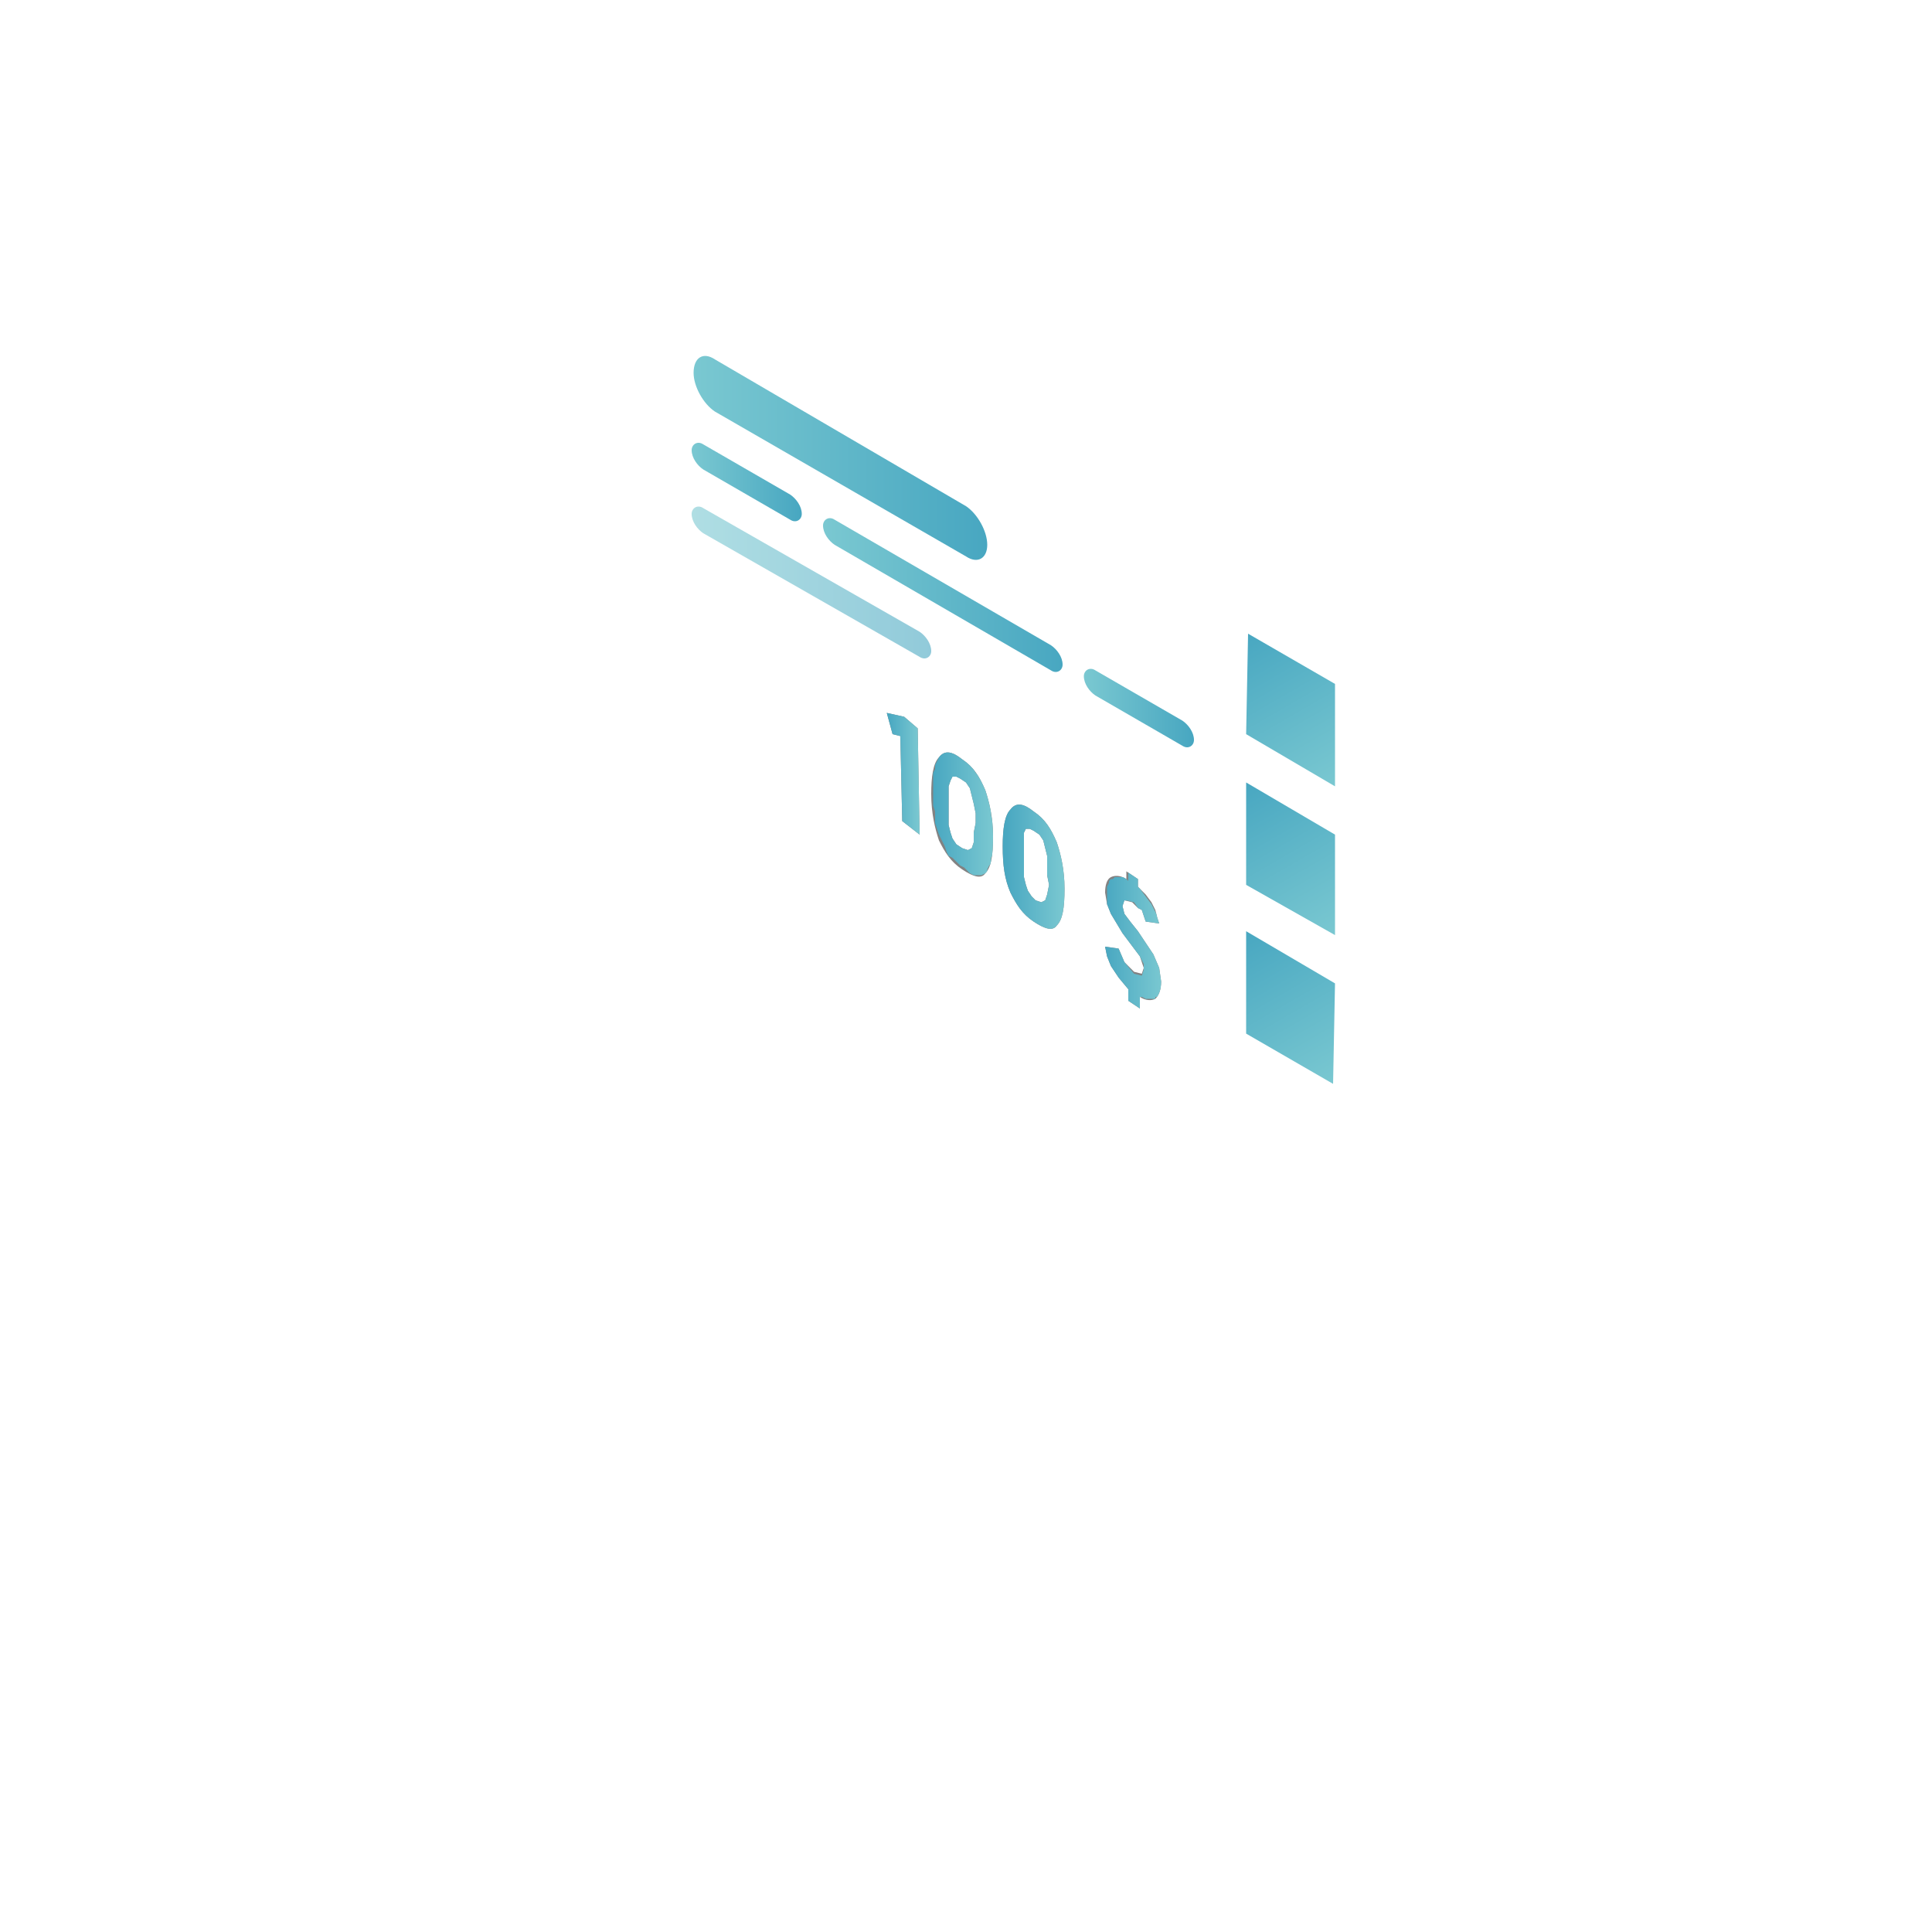 <?xml version="1.0" encoding="utf-8"?>
<!-- Generator: Adobe Illustrator 23.0.1, SVG Export Plug-In . SVG Version: 6.00 Build 0)  -->
<svg version="1.1" id="Layer_1" xmlns="http://www.w3.org/2000/svg" xmlns:xlink="http://www.w3.org/1999/xlink" x="0px" y="0px"
	 viewBox="0 0 100 100" style="enable-background:new 0 0 100 100;" xml:space="preserve">
<g id="left_6_">
	<g>
		
			<linearGradient id="SVGID_1_" gradientUnits="userSpaceOnUse" x1="-620.402" y1="67.178" x2="-624.936" y2="59.324" gradientTransform="matrix(-1 0 0 -1 -555.841 100)">
			<stop  offset="0" style="stop-color:#48A7C1"/>
			<stop  offset="1" style="stop-color:#7AC8D1"/>
		</linearGradient>
		<polygon style="fill:url(#SVGID_1_);" points="64.6,32.8 64.5,38 69.1,40.7 69.1,35.4 		"/>
	</g>
	<g style="opacity:0.6;">
		
			<linearGradient id="SVGID_2_" gradientUnits="userSpaceOnUse" x1="-604.005" y1="69.85" x2="-591.659" y2="69.85" gradientTransform="matrix(-1 0 0 -1 -555.841 100)">
			<stop  offset="0" style="stop-color:#48A7C1"/>
			<stop  offset="1" style="stop-color:#7AC8D1"/>
		</linearGradient>
		<path style="fill:url(#SVGID_2_);" d="M36.4,26.3c-0.3-0.2-0.6,0-0.6,0.3c0,0.4,0.3,0.8,0.6,1L47.6,34c0.3,0.2,0.6,0,0.6-0.3
			c0-0.4-0.3-0.8-0.6-1L36.4,26.3z"/>
	</g>
	<g>
		
			<linearGradient id="SVGID_3_" gradientUnits="userSpaceOnUse" x1="-617.572" y1="63.35" x2="-611.965" y2="63.35" gradientTransform="matrix(-1 0 0 -1 -555.841 100)">
			<stop  offset="0" style="stop-color:#48A7C1"/>
			<stop  offset="1" style="stop-color:#7AC8D1"/>
		</linearGradient>
		<path style="fill:url(#SVGID_3_);" d="M56.7,34.7c-0.3-0.2-0.6,0-0.6,0.3c0,0.4,0.3,0.8,0.6,1l4.5,2.6c0.3,0.2,0.6,0,0.6-0.3
			c0-0.4-0.3-0.8-0.6-1L56.7,34.7z"/>
	</g>
	<g>
		
			<linearGradient id="SVGID_4_" gradientUnits="userSpaceOnUse" x1="-610.841" y1="69.2" x2="-598.497" y2="69.2" gradientTransform="matrix(-1 0 0 -1 -555.841 100)">
			<stop  offset="0" style="stop-color:#48A7C1"/>
			<stop  offset="1" style="stop-color:#7AC8D1"/>
		</linearGradient>
		<path style="fill:url(#SVGID_4_);" d="M43.2,26.9c-0.3-0.2-0.6,0-0.6,0.3c0,0.4,0.3,0.8,0.6,1l11.2,6.5c0.3,0.2,0.6,0,0.6-0.3
			c0-0.4-0.3-0.8-0.6-1L43.2,26.9z"/>
	</g>
	<g>
		
			<linearGradient id="SVGID_5_" gradientUnits="userSpaceOnUse" x1="-606.89" y1="76.299" x2="-591.659" y2="76.299" gradientTransform="matrix(-1 0 0 -1 -555.841 100)">
			<stop  offset="0" style="stop-color:#48A7C1"/>
			<stop  offset="1" style="stop-color:#7AC8D1"/>
		</linearGradient>
		<path style="fill:url(#SVGID_5_);" d="M37,18.6c-0.6-0.4-1.1-0.1-1.1,0.7c0,0.7,0.5,1.6,1.1,2l13,7.5c0.6,0.4,1.1,0.1,1.1-0.6
			s-0.5-1.6-1.1-2L37,18.6z"/>
	</g>
	<g>
		
			<linearGradient id="SVGID_6_" gradientUnits="userSpaceOnUse" x1="-597.264" y1="75.05" x2="-591.659" y2="75.05" gradientTransform="matrix(-1 0 0 -1 -555.841 100)">
			<stop  offset="0" style="stop-color:#48A7C1"/>
			<stop  offset="1" style="stop-color:#7AC8D1"/>
		</linearGradient>
		<path style="fill:url(#SVGID_6_);" d="M36.4,23c-0.3-0.2-0.6,0-0.6,0.3c0,0.4,0.3,0.8,0.6,1l4.5,2.6c0.3,0.2,0.6,0,0.6-0.3
			c0-0.4-0.3-0.8-0.6-1L36.4,23z"/>
	</g>
	<g>
		
			<linearGradient id="SVGID_7_" gradientUnits="userSpaceOnUse" x1="-620.357" y1="51.756" x2="-624.893" y2="43.9" gradientTransform="matrix(-1 0 0 -1 -555.841 100)">
			<stop  offset="0" style="stop-color:#48A7C1"/>
			<stop  offset="1" style="stop-color:#7AC8D1"/>
		</linearGradient>
		<polygon style="fill:url(#SVGID_7_);" points="64.5,48.2 64.5,53.5 69,56.1 69.1,50.9 		"/>
	</g>
	<g>
		
			<linearGradient id="SVGID_8_" gradientUnits="userSpaceOnUse" x1="-620.356" y1="59.456" x2="-624.891" y2="51.602" gradientTransform="matrix(-1 0 0 -1 -555.841 100)">
			<stop  offset="0" style="stop-color:#48A7C1"/>
			<stop  offset="1" style="stop-color:#7AC8D1"/>
		</linearGradient>
		<polygon style="fill:url(#SVGID_8_);" points="64.5,40.5 64.5,45.8 69.1,48.4 69.1,43.2 		"/>
	</g>
	<g>
		<g>
			<polygon style="fill:#828282;" points="45.9,36.9 46.8,37.1 47.5,37.7 47.6,43.2 46.7,42.5 46.6,38.1 46.2,38 			"/>
			<g style="enable-background:new    ;">
				<g>
					<defs>
						<polygon id="SVGID_9_" points="45.9,36.9 46.8,37.1 47.5,37.7 47.6,43.2 46.7,42.5 46.6,38.1 46.2,38 						"/>
					</defs>
					<clipPath id="SVGID_10_">
						<use xlink:href="#SVGID_9_"  style="overflow:visible;"/>
					</clipPath>
					<g style="clip-path:url(#SVGID_10_);">
						<g>
							<g>
								
									<linearGradient id="SVGID_11_" gradientUnits="userSpaceOnUse" x1="45.946" y1="59.95" x2="47.554" y2="59.95" gradientTransform="matrix(1 0 0 -1 0 100)">
									<stop  offset="0" style="stop-color:#48A7C1"/>
									<stop  offset="1" style="stop-color:#7AC8D1"/>
								</linearGradient>
								<polyline id="SVGID_14_" style="fill:url(#SVGID_11_);" points="47.6,43.2 46.7,42.5 46.6,38.1 46.2,38 45.9,36.9 
									46.8,37.1 47.5,37.7 47.6,43.2 								"/>
							</g>
						</g>
					</g>
				</g>
			</g>
		</g>
		<g>
			<path style="fill:#828282;" d="M49.8,39.3c0.6,0.4,0.9,0.9,1.2,1.6c0.2,0.6,0.4,1.4,0.4,2.4s-0.1,1.6-0.4,1.9
				c-0.2,0.3-0.6,0.2-1.2-0.2s-0.9-0.9-1.2-1.5c-0.2-0.6-0.4-1.4-0.4-2.4c0-0.9,0.1-1.6,0.4-1.9C48.9,38.8,49.3,38.9,49.8,39.3z
				 M50.5,42.6v-0.5l-0.1-0.5l-0.1-0.4l-0.1-0.4L50,40.5l-0.3-0.2l-0.2-0.1h-0.2l-0.1,0.2l-0.1,0.3v0.4v0.5v0.6v0.5l0.1,0.4l0.1,0.3
				l0.2,0.3l0.3,0.2l0.3,0.1l0.2-0.1l0.1-0.3v-0.5L50.5,42.6"/>
			<g style="enable-background:new    ;">
				<g>
					<defs>
						<path id="SVGID_12_" d="M49.8,39.3c0.6,0.4,0.9,0.9,1.2,1.6c0.2,0.6,0.4,1.4,0.4,2.4s-0.1,1.6-0.4,1.9
							c-0.2,0.3-0.6,0.2-1.2-0.2s-0.9-0.9-1.2-1.5c-0.2-0.6-0.4-1.4-0.4-2.4c0-0.9,0.1-1.6,0.4-1.9C48.9,38.8,49.3,38.9,49.8,39.3z
							 M50.5,42.6v-0.5l-0.1-0.5l-0.1-0.4l-0.1-0.4L50,40.5l-0.3-0.2l-0.2-0.1h-0.2l-0.1,0.2l-0.1,0.3v0.4v0.5v0.6v0.5l0.1,0.4
							l0.1,0.3l0.2,0.3l0.3,0.2l0.3,0.1l0.2-0.1l0.1-0.3v-0.5L50.5,42.6"/>
					</defs>
					<clipPath id="SVGID_13_">
						<use xlink:href="#SVGID_12_"  style="overflow:visible;"/>
					</clipPath>
					<g style="clip-path:url(#SVGID_13_);">
						<g>
							<g>
								
									<linearGradient id="SVGID_15_" gradientUnits="userSpaceOnUse" x1="48.291" y1="57.9" x2="51.402" y2="57.9" gradientTransform="matrix(1 0 0 -1 0 100)">
									<stop  offset="0" style="stop-color:#48A7C1"/>
									<stop  offset="1" style="stop-color:#7AC8D1"/>
								</linearGradient>
								<polyline id="SVGID_19_" style="fill:url(#SVGID_15_);" points="51.4,43.6 51.4,43.9 51.4,44.2 51.3,44.4 51.3,44.7 
									51.2,44.8 51.1,45 51.1,45.1 51,45.2 50.8,45.3 50.7,45.3 50.6,45.3 50.4,45.3 50.2,45.2 50.1,45.1 49.9,44.9 49.7,44.8 
									49.5,44.6 49.3,44.4 49.1,44.3 49,44.1 48.9,43.8 48.8,43.6 48.7,43.4 48.6,43.2 48.5,42.9 48.4,42.6 48.4,42.3 48.4,42 
									48.3,41.7 48.3,41.3 48.3,41 48.3,40.6 48.3,40.3 48.3,40 48.4,39.8 48.4,39.6 48.5,39.4 48.6,39.2 48.6,39.1 48.7,39 
									48.9,38.9 49,38.9 49.1,38.9 49.3,39 49.4,39 49.6,39.1 49.8,39.3 50,39.4 50.2,39.6 50.4,39.8 50.5,40 50.7,40.2 
									50.8,40.4 50.9,40.6 51,40.8 51.1,41.1 51.2,41.4 51.2,41.6 51.3,41.9 51.3,42.2 51.4,42.6 51.4,42.9 51.4,43.2 51.4,43.6 
																	"/>
							</g>
						</g>
					</g>
				</g>
			</g>
		</g>
		<g>
			<path style="fill:#828282;" d="M53.5,42c0.6,0.4,0.9,0.9,1.2,1.6c0.2,0.6,0.4,1.4,0.4,2.4s-0.1,1.6-0.4,1.9
				c-0.2,0.3-0.6,0.2-1.2-0.2c-0.6-0.4-0.9-0.9-1.2-1.5c-0.3-0.7-0.4-1.4-0.4-2.4c0-0.9,0.1-1.6,0.4-1.9C52.6,41.5,53,41.6,53.5,42z
				 M54.2,45.3v-0.5v-0.5l-0.1-0.4L54,43.5l-0.2-0.3L53.5,43l-0.2-0.1h-0.2L53,43.1v0.3v0.4v0.5v0.6v0.5l0.1,0.4l0.1,0.3l0.2,0.3
				l0.2,0.2l0.3,0.1l0.2-0.1l0.1-0.3l0.1-0.5L54.2,45.3"/>
			<g style="enable-background:new    ;">
				<g>
					
						<linearGradient id="SVGID_16_" gradientUnits="userSpaceOnUse" x1="52.013" y1="55.14" x2="55.097" y2="55.14" gradientTransform="matrix(1 0 0 -1 0 100)">
						<stop  offset="0" style="stop-color:#48A7C1"/>
						<stop  offset="1" style="stop-color:#7AC8D1"/>
					</linearGradient>
					<path id="SVGID_22_" style="fill:url(#SVGID_16_);" d="M53.5,42c0.6,0.4,0.9,0.9,1.2,1.6c0.2,0.6,0.4,1.4,0.4,2.4
						s-0.1,1.6-0.4,1.9c-0.2,0.3-0.6,0.2-1.2-0.2c-0.6-0.4-0.9-0.9-1.2-1.5c-0.3-0.7-0.4-1.4-0.4-2.4c0-0.9,0.1-1.6,0.4-1.9
						C52.6,41.5,53,41.6,53.5,42z M54.2,45.3v-0.5v-0.5l-0.1-0.4L54,43.5l-0.2-0.3L53.5,43l-0.2-0.1h-0.2L53,43.1v0.3v0.4v0.5v0.6
						v0.5l0.1,0.4l0.1,0.3l0.2,0.3l0.2,0.2l0.3,0.1l0.2-0.1l0.1-0.3l0.1-0.5L54.2,45.3"/>
				</g>
				<g>
					<defs>
						<path id="SVGID_17_" d="M53.5,42c0.6,0.4,0.9,0.9,1.2,1.6c0.2,0.6,0.4,1.4,0.4,2.4s-0.1,1.6-0.4,1.9c-0.2,0.3-0.6,0.2-1.2-0.2
							c-0.6-0.4-0.9-0.9-1.2-1.5c-0.3-0.7-0.4-1.4-0.4-2.4c0-0.9,0.1-1.6,0.4-1.9C52.6,41.5,53,41.6,53.5,42z M54.2,45.3v-0.5v-0.5
							l-0.1-0.4L54,43.5l-0.2-0.3L53.5,43l-0.2-0.1h-0.2L53,43.1v0.3v0.4v0.5v0.6v0.5l0.1,0.4l0.1,0.3l0.2,0.3l0.2,0.2l0.3,0.1
							l0.2-0.1l0.1-0.3l0.1-0.5L54.2,45.3"/>
					</defs>
					<clipPath id="SVGID_18_">
						<use xlink:href="#SVGID_17_"  style="overflow:visible;"/>
					</clipPath>
				</g>
			</g>
		</g>
		<g>
			<path style="fill:#828282;" d="M59.7,49.4l0.3,0.7l0.1,0.7c0,0.4-0.1,0.7-0.3,0.9c-0.2,0.1-0.5,0.1-0.8-0.1v0.6l-0.6-0.4v-0.6
				l-0.5-0.6L57.5,50l-0.2-0.5L57.2,49l0.7,0.1l0.3,0.7l0.5,0.5l0.4,0.1l0.1-0.3l-0.1-0.3L59,49.5l-0.3-0.4l-0.3-0.4l-0.3-0.4
				l-0.3-0.5l-0.3-0.5l-0.2-0.5l-0.1-0.6c0-0.4,0.1-0.7,0.3-0.8s0.5-0.1,0.8,0.1v-0.4l0.6,0.4v0.4l0.4,0.4l0.3,0.4l0.2,0.4l0.1,0.4
				l0.1,0.3l-0.7-0.1l-0.1-0.3l-0.1-0.3L58.9,47l-0.3-0.3l-0.4-0.1l-0.1,0.3l0.1,0.4l0.3,0.4l0.4,0.5l0.4,0.6L59.7,49.4z"/>
			<g style="enable-background:new    ;">
				<g>
					<defs>
						<path id="SVGID_20_" d="M59.7,49.4l0.3,0.7l0.1,0.7c0,0.4-0.1,0.7-0.3,0.9c-0.2,0.1-0.5,0.1-0.8-0.1v0.6l-0.6-0.4v-0.6
							l-0.5-0.6L57.5,50l-0.2-0.5L57.2,49l0.7,0.1l0.3,0.7l0.5,0.5l0.4,0.1l0.1-0.3l-0.1-0.3L59,49.5l-0.3-0.4l-0.3-0.4l-0.3-0.4
							l-0.3-0.5l-0.3-0.5l-0.2-0.5l-0.1-0.6c0-0.4,0.1-0.7,0.3-0.8s0.5-0.1,0.8,0.1v-0.4l0.6,0.4v0.4l0.4,0.4l0.3,0.4l0.2,0.4
							l0.1,0.4l0.1,0.3l-0.7-0.1l-0.1-0.3l-0.1-0.3L58.9,47l-0.3-0.3l-0.4-0.1l-0.1,0.3l0.1,0.4l0.3,0.4l0.4,0.5l0.4,0.6L59.7,49.4z
							"/>
					</defs>
					<clipPath id="SVGID_21_">
						<use xlink:href="#SVGID_20_"  style="overflow:visible;"/>
					</clipPath>
					<g style="clip-path:url(#SVGID_21_);">
						<g>
							<g>
								
									<linearGradient id="SVGID_23_" gradientUnits="userSpaceOnUse" x1="57.161" y1="51.35" x2="60.131" y2="51.35" gradientTransform="matrix(1 0 0 -1 0 100)">
									<stop  offset="0" style="stop-color:#48A7C1"/>
									<stop  offset="1" style="stop-color:#7AC8D1"/>
								</linearGradient>
								<polyline id="SVGID_29_" style="fill:url(#SVGID_23_);" points="60.1,50.9 60.1,51.1 60.1,51.2 60.1,51.3 60,51.4 60,51.5 
									59.9,51.6 59.8,51.6 59.8,51.7 59.7,51.7 59.6,51.7 59.5,51.7 59.4,51.7 59.3,51.7 59.1,51.6 59,51.6 59,52.2 58.4,51.8 
									58.4,51.2 57.9,50.7 57.5,50 57.3,49.5 57.2,49 57.9,49.1 58.2,49.8 58.7,50.4 59.1,50.5 59.2,50.2 59.2,49.9 59,49.5 
									58.7,49.1 58.4,48.8 58.1,48.3 57.8,47.9 57.5,47.3 57.3,46.8 57.3,46.3 57.3,46.1 57.3,46 57.3,45.9 57.4,45.7 57.4,45.7 
									57.4,45.6 57.5,45.5 57.6,45.5 57.7,45.4 57.7,45.4 57.8,45.4 57.9,45.4 58,45.4 58.2,45.4 58.3,45.5 58.4,45.6 58.4,45.1 
									59,45.5 59,46 59.3,46.4 59.6,46.8 59.8,47.2 60,47.6 60.1,47.9 59.3,47.8 59.2,47.5 59.1,47.2 58.9,47 58.7,46.7 
									58.3,46.6 58.2,46.9 58.3,47.3 58.6,47.8 59,48.3 59.4,48.9 59.7,49.4 60,50.1 60.1,50.8 60.1,50.9 								"/>
							</g>
						</g>
					</g>
				</g>
			</g>
		</g>
	</g>
</g>
</svg>
